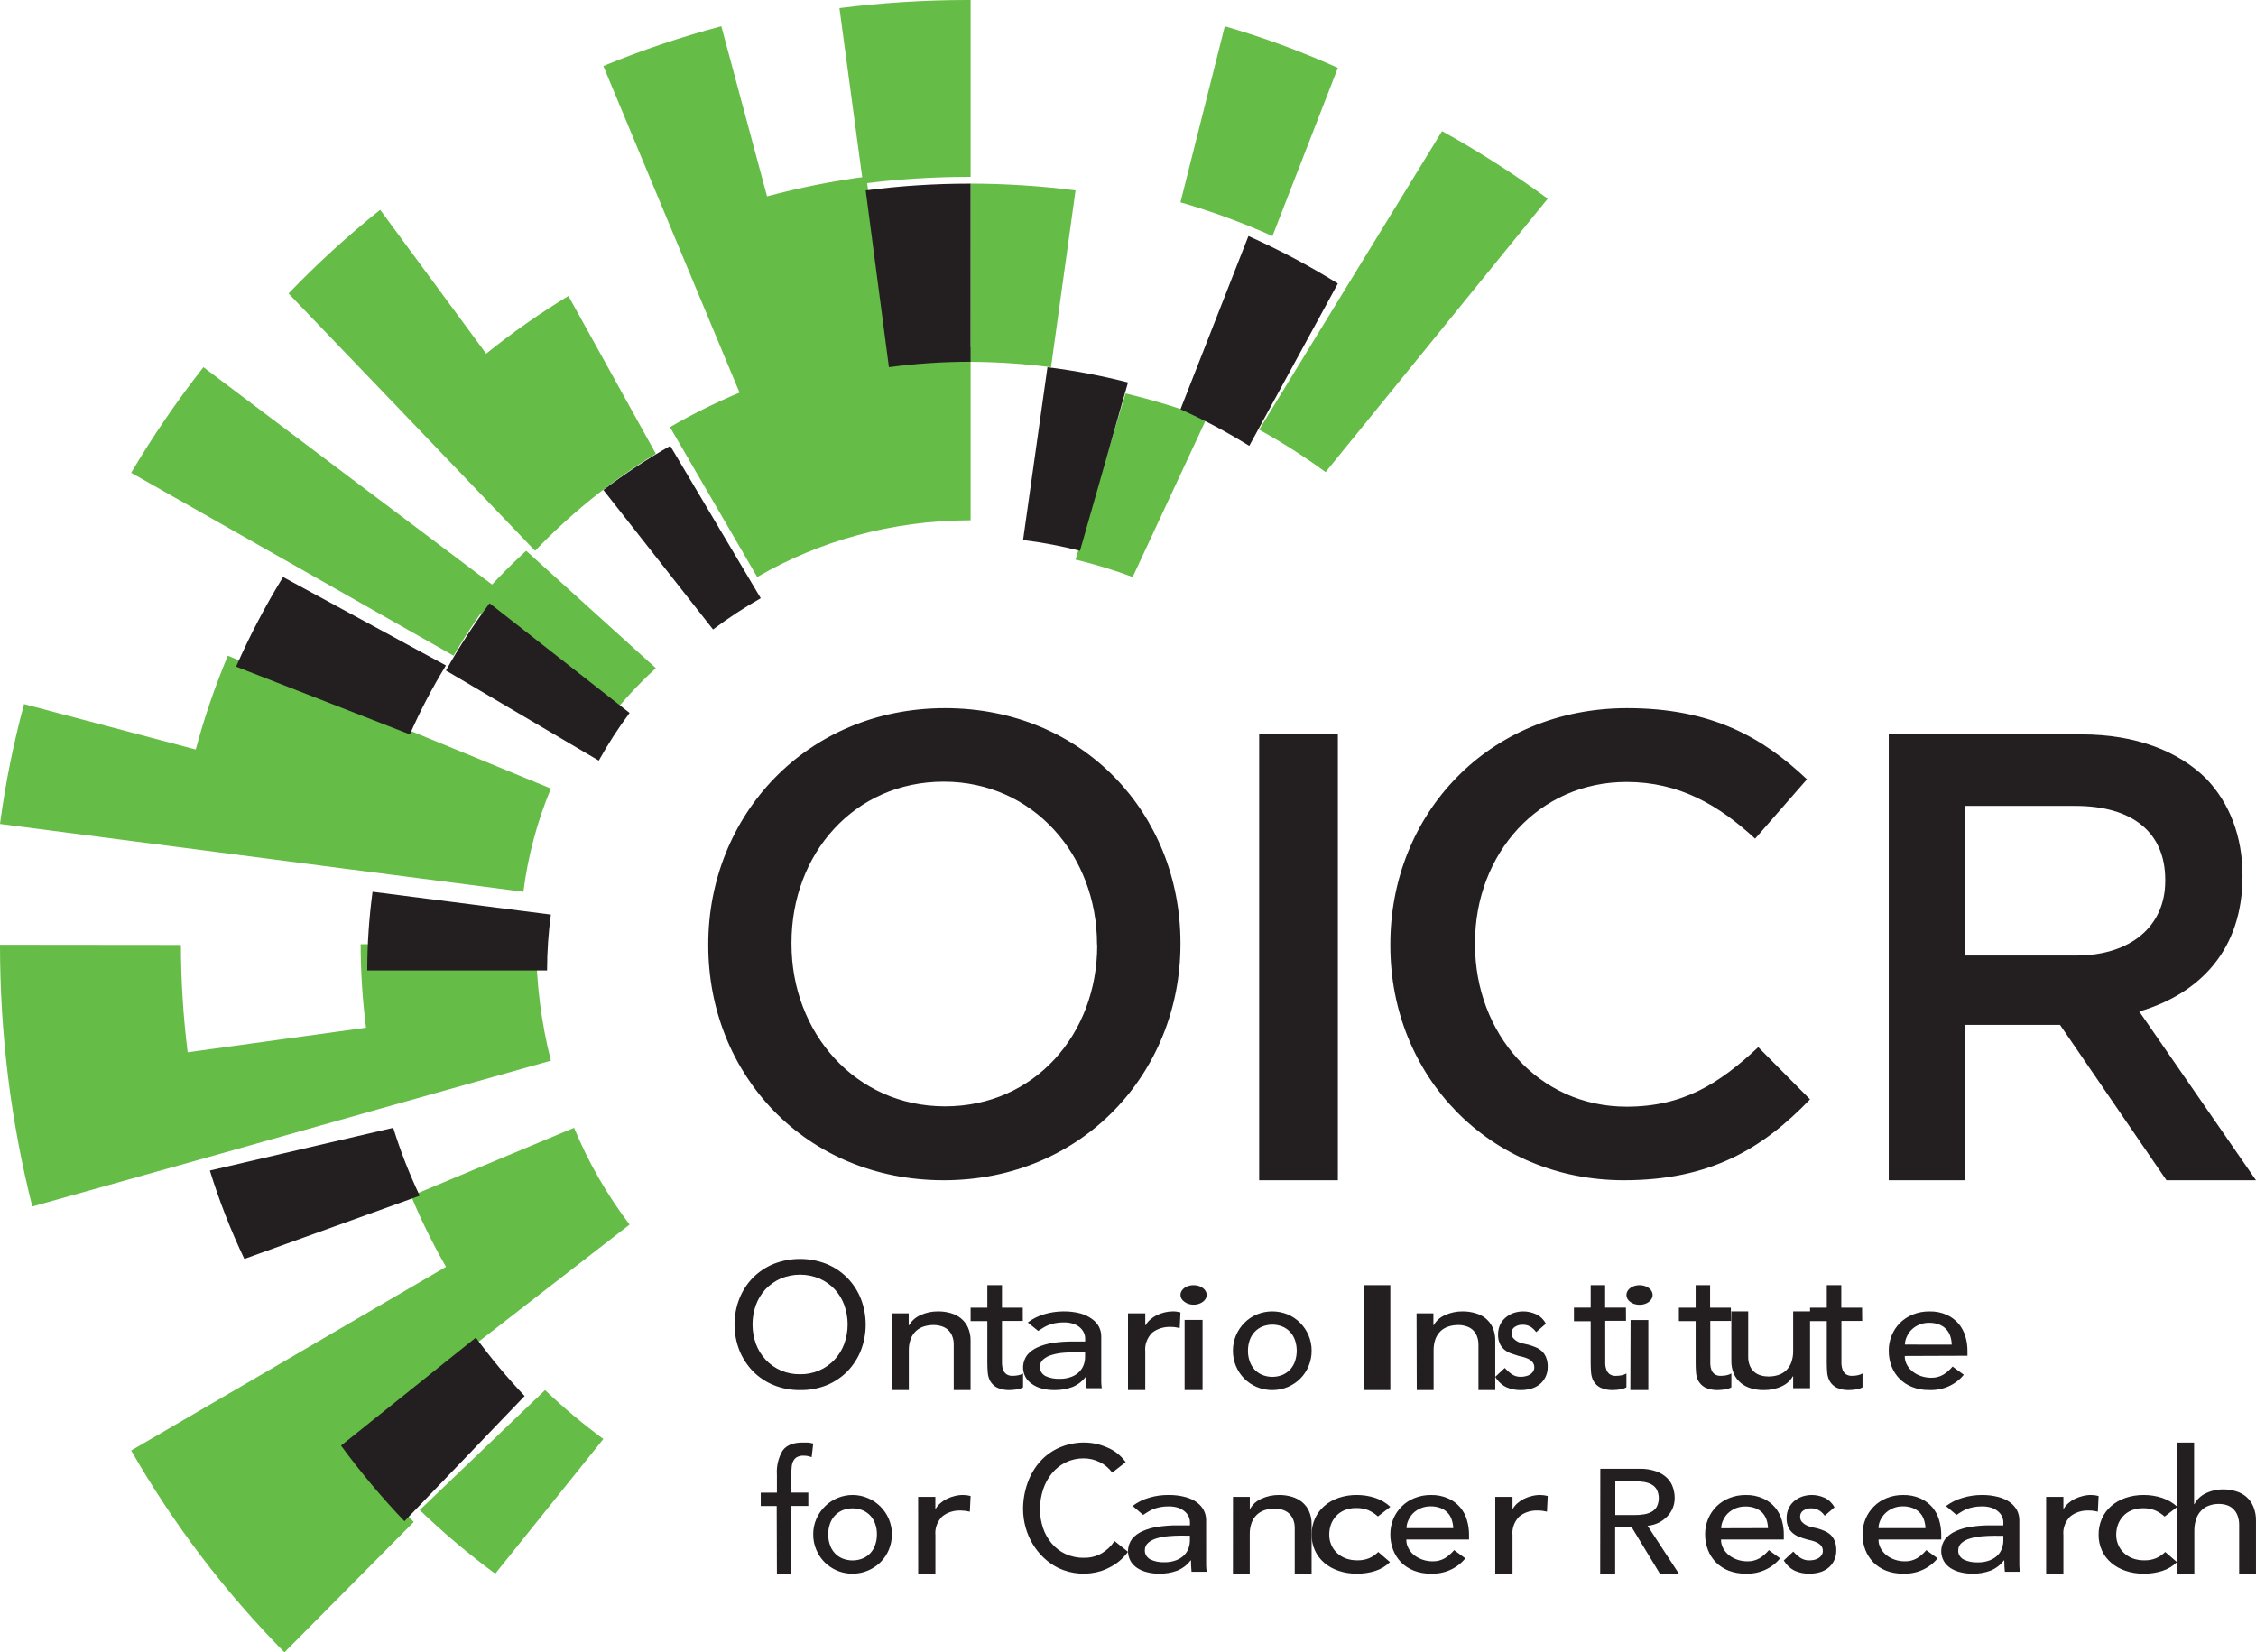 <svg xmlns="http://www.w3.org/2000/svg" width="86" height="63" viewBox="0 0 86 63">
    <g fill="none" fill-rule="evenodd">
        <g fill-rule="nonzero">
            <g>
                <g>
                    <g>
                        <g>
                            <path fill="#65BC46" d="M37 6.743V0h-.106C35.258 0 33.623.103 32 .308L32.9 7c1.34-.171 2.688-.257 4.038-.257H37zM13.42 33.155l6.532.845c.17-1.352.523-2.675 1.048-3.935l-6.084-2.5L8.685 25c-.487 1.164-.896 2.358-1.223 3.576l-6.545-1.73C.51 28.349.205 29.874 0 31.415l6.723.872 6.698.87zM46.69 1L45 7.713c1.194.346 2.366.776 3.507 1.287L51 2.587C49.598 1.956 48.158 1.426 46.69 1zM23 54.865c-.782-.575-1.524-1.198-2.222-1.865L16 57.575c.903.868 1.864 1.678 2.878 2.425L23 54.865zM14.534 42.26L21 40.44c-.368-1.448-.557-2.94-.562-4.44h-6.69c.002 1.065.071 2.129.206 3.184l-6.8.937c-.169-1.357-.255-2.724-.257-4.093L0 36.021v.015c0 1.675.102 3.348.305 5.01.206 1.67.515 3.326.926 4.954l6.68-1.873 6.623-1.867z" transform="translate(-333 -2303) translate(0 93) translate(47 1925) translate(0 285) translate(286)"/>
                            <path fill="#65BC46" d="M24 46.69c-.43-.567-.824-1.163-1.18-1.782-.353-.614-.665-1.252-.936-1.908l-6.212 2.598c.385.93.829 1.832 1.33 2.703l-5.972 3.487L5 55.304C6.61 58.114 8.574 60.7 10.843 63l4.929-4.972c-.92-.931-1.78-1.922-2.573-2.966l5.47-4.236L24 46.69zM41 21.335c.741.179 1.469.4 2.178.665L46 15.943c-1.007-.375-2.04-.69-3.092-.943L41 21.335zM33.904 13.44l-.88-6.707c-1.277.169-2.54.42-3.784.753L27.497 1c-1.531.406-3.033.913-4.497 1.517l2.587 6.208 2.605 6.245c-.912.38-1.798.82-2.652 1.315L28.865 22c1.204-.7 2.497-1.239 3.844-1.6.674-.183 1.36-.32 2.054-.412.718-.099 1.442-.148 2.167-.15H37v-6.6h-.067c-1.013 0-2.025.068-3.03.203zM37.004 13.796c1.024.004 2.046.073 3.061.204L41 7.259c-1.326-.17-2.662-.256-4-.259l.004 6.796zM18.532 13.485L14.492 8c-1.23.982-2.396 2.048-3.492 3.19l4.696 4.898L20.397 21c1.375-1.435 2.922-2.679 4.603-3.7l-3.332-6.015c-1.09.66-2.138 1.396-3.136 2.2zM23.54 27c.45-.537.937-1.047 1.46-1.526L20.058 21c-.736.673-1.424 1.39-2.058 2.145L23.54 27z" transform="translate(-333 -2303) translate(0 93) translate(47 1925) translate(0 285) translate(286)"/>
                            <path fill="#65BC46" d="M7.754 14C6.748 15.282 5.828 16.627 5 18.026l6.147 3.487L17.29 25c.513-.88 1.084-1.724 1.711-2.53l-5.624-4.235L7.754 14zM54.972 5l-3.468 5.657L48 16.382c.88.486 1.727 1.026 2.532 1.618l4.258-5.24L59 7.575C57.718 6.634 56.372 5.774 54.972 5z" transform="translate(-333 -2303) translate(0 93) translate(47 1925) translate(0 285) translate(286)"/>
                            <path fill="#231F20" d="M51 10.81c-1.098-.683-2.237-1.287-3.409-1.81L45 15.606c.902.403 1.778.868 2.622 1.394L51 10.81zM39.93 14L39 20.59c.732.09 1.457.228 2.17.41L43 14.582c-1.009-.258-2.034-.453-3.07-.582zM36.933 7.002c-1.315 0-2.63.085-3.933.257L33.886 14c1.01-.136 2.028-.205 3.047-.208H37V7l-.067.002zM9 25.417L15.624 28c.397-.903.856-1.781 1.376-2.628L10.79 22c-.676 1.101-1.274 2.243-1.79 3.417zM15.418 58L20 53.225c-.665-.7-1.286-1.442-1.86-2.225L13 55.117c.745 1.014 1.553 1.978 2.418 2.883zM17 25.565L22.826 29c.35-.632.743-1.24 1.174-1.818L18.663 23c-.609.817-1.165 1.674-1.663 2.565zM14 36.964V37h6.855v-.032c.002-.701.05-1.402.145-2.097L14.202 34c-.132.983-.2 1.973-.202 2.964zM9.315 48L16 45.59c-.4-.843-.738-1.708-1.01-2.59L8 44.63c.354 1.147.793 2.273 1.315 3.37zM23 18.68L27.182 24c.579-.436 1.186-.834 1.818-1.192L25.55 17c-.886.504-1.738 1.066-2.55 1.68zM30.502 53c-.346.004-.69-.06-1.01-.19-.297-.12-.565-.3-.79-.527-.221-.23-.397-.499-.515-.795-.25-.636-.25-1.342 0-1.979.118-.296.293-.566.516-.794.224-.225.49-.403.785-.524.649-.255 1.371-.255 2.02 0 .297.122.566.302.791.53.223.228.398.498.516.794.247.637.247 1.342 0 1.98-.118.295-.294.565-.516.794-.225.227-.494.406-.79.527-.32.127-.663.19-1.007.184zm0-.605c.499.009.978-.195 1.316-.56.16-.174.285-.378.366-.6.171-.478.171-.998 0-1.476-.08-.223-.205-.428-.366-.603-.162-.171-.357-.31-.573-.405-.476-.202-1.015-.202-1.492 0-.216.096-.41.234-.573.405-.16.175-.285.38-.366.603-.171.478-.171.998 0 1.475.081.223.206.427.366.601.337.365.816.569 1.314.56h.008zM34 50.075h.64v.45h.02c.089-.163.237-.296.422-.379.212-.1.45-.15.69-.146.16 0 .318.022.469.066.146.041.28.11.391.2.118.098.209.216.267.348.07.16.105.332.1.504V53h-.642v-1.728c.004-.118-.018-.236-.064-.347-.035-.089-.094-.169-.17-.235-.07-.058-.154-.102-.246-.128-.093-.028-.19-.042-.289-.042-.126 0-.252.018-.371.056-.114.036-.217.096-.3.173-.09.088-.16.192-.2.304-.052.142-.076.29-.072.438v1.507h-.641L34 50.075zM38.99 50.363h-.794V52.007c.003.078.02.155.047.227.025.065.068.12.123.16.072.047.157.068.242.062.067 0 .135-.007.202-.02.067-.011.131-.035.19-.07v.529c-.08.043-.165.071-.254.082-.08.012-.161.02-.242.022-.17.008-.338-.023-.494-.093-.106-.054-.196-.138-.258-.242-.056-.102-.09-.216-.099-.333-.01-.122-.015-.243-.015-.364V50.37H37v-.511h.638V49h.558v.859h.792l.002.504z" transform="translate(-333 -2303) translate(0 93) translate(47 1925) translate(0 285) translate(286)"/>
                            <path fill="#231F20" d="M39.18 50.423c.183-.14.4-.249.635-.317.232-.069.476-.105.723-.106.22-.003.438.023.647.078.164.045.315.117.444.213.116.082.208.185.267.302.056.113.085.235.084.358v1.736c0 .085.012.17.02.241h-.578c-.015-.146-.02-.29-.02-.434h-.015c-.123.169-.301.305-.513.392-.217.08-.452.118-.689.114-.153 0-.306-.018-.454-.055-.14-.034-.269-.092-.38-.17-.11-.072-.197-.163-.257-.268-.142-.269-.122-.578.055-.833.103-.128.243-.233.407-.306.187-.083.39-.14.599-.17.243-.034.489-.051.735-.05h.477v-.12c0-.075-.018-.149-.051-.218-.072-.157-.22-.28-.408-.34-.115-.036-.237-.053-.36-.05-.111-.002-.222.008-.33.03-.088.018-.174.043-.257.075-.072.03-.14.065-.203.105l-.18.115-.399-.322zm1.832 1.132c-.158 0-.317.007-.474.022-.151.012-.3.04-.442.082-.123.034-.234.092-.324.17-.086.073-.131.173-.126.276-.014.14.064.277.203.357.164.078.351.116.54.108.156.004.312-.022.454-.076.118-.044.222-.111.304-.195.076-.08.133-.17.167-.269.033-.094.05-.193.05-.292v-.181l-.352-.002zM43 50.075h.658v.45h.014c.044-.078.103-.15.175-.212.073-.064.155-.119.244-.165.094-.046.193-.082.296-.108.105-.026.213-.04.321-.04.1-.001.198.012.292.038l-.029.598-.16-.031c-.053-.008-.107-.012-.16-.012-.273-.015-.541.067-.738.227-.19.201-.28.456-.255.711V53H43v-2.925zM45 49.372c0-.168.152-.316.37-.36.218-.043.449.028.562.173.114.146.082.33-.077.449-.093.071-.22.112-.353.112-.133 0-.26-.04-.352-.112-.097-.068-.151-.163-.15-.262zm.158.953h.684V53h-.684v-2.675zM47 51.5c-.002-.2.038-.4.116-.584.152-.362.438-.649.796-.8.377-.155.799-.155 1.176 0 .358.151.644.438.796.8.078.184.118.383.116.584.002.4-.155.783-.435 1.065-.138.136-.3.244-.477.319-.377.155-.799.155-1.176 0-.177-.075-.34-.183-.477-.32-.28-.28-.437-.664-.435-1.064zm.573 0c-.002.136.02.272.065.4.04.117.102.224.185.315.082.088.182.158.292.205.25.1.526.1.775 0 .11-.047.21-.117.292-.205.083-.09.146-.198.185-.314.087-.26.087-.542 0-.802-.04-.116-.102-.222-.185-.312-.082-.09-.181-.16-.292-.206-.249-.101-.526-.101-.775 0-.11.047-.21.117-.292.206-.083.09-.146.196-.185.312-.044.129-.067.265-.065.401zM52 49L53 49 53 53 52 53zM54 50.075h.642v.45h.014c.088-.163.236-.297.421-.379.212-.1.45-.15.69-.146.159 0 .316.022.466.066.15.04.287.108.401.2.116.099.207.217.267.348.07.16.103.332.099.504V53h-.64v-1.728c.002-.118-.02-.236-.065-.347-.036-.088-.094-.168-.17-.235-.07-.058-.155-.102-.247-.128-.092-.028-.19-.042-.287-.042-.126 0-.252.018-.371.056-.114.036-.217.095-.3.173-.09.088-.159.192-.2.304-.05.142-.073.29-.07.438v1.507h-.642L54 50.075z" transform="translate(-333 -2303) translate(0 93) translate(47 1925) translate(0 285) translate(286)"/>
                            <path fill="#231F20" d="M58.56 50.791c-.059-.081-.13-.15-.21-.202-.093-.055-.196-.083-.3-.08-.105-.005-.21.023-.3.08-.08.046-.13.139-.127.24-.003.075.023.15.072.202.05.054.108.097.171.128.068.033.138.056.21.07l.193.043c.098.027.195.062.29.103.085.036.164.089.233.156.065.065.116.144.15.234.041.107.06.222.058.339.004.144-.028.286-.092.411-.058.113-.138.208-.234.28-.1.074-.21.127-.327.157-.122.032-.246.048-.371.048-.188.004-.376-.033-.551-.109-.172-.083-.32-.22-.425-.396l.363-.339c.08.089.167.168.262.236.106.07.228.106.35.101.062 0 .124-.007.184-.022.058-.012.114-.033.167-.064.045-.03.085-.068.117-.115.03-.046.045-.102.045-.16.002-.073-.023-.145-.068-.198-.045-.053-.099-.095-.159-.123-.063-.031-.13-.056-.197-.073l-.184-.044c-.1-.03-.198-.062-.293-.097-.088-.033-.17-.082-.245-.144-.071-.06-.13-.139-.17-.228-.046-.106-.068-.222-.065-.34-.003-.134.026-.268.082-.387.054-.109.13-.203.22-.274.093-.077.197-.135.309-.17.113-.035.23-.054.348-.054.168 0 .335.037.49.108.156.072.287.199.373.361l-.37.322zM61.984 50.36h-.791V52c.002.08.019.16.048.236.027.064.069.12.123.16.073.046.158.068.244.061.067 0 .135-.007.202-.02.067-.011.131-.035.19-.07v.528c-.08.044-.165.071-.254.082-.08.012-.162.02-.244.022-.169.008-.337-.023-.492-.093-.107-.053-.197-.137-.26-.242-.055-.101-.088-.215-.097-.332-.01-.12-.015-.242-.015-.363v-1.593H60v-.519h.638V49h.551v.857h.792l.003.503zM62 49.377c-.002-.179.166-.334.4-.37.234-.035.47.058.561.223.092.165.016.356-.183.456-.198.1-.463.08-.632-.047-.094-.069-.147-.163-.146-.262zm.159.952h.676V53h-.685l.009-2.67zM65.988 50.363h-.791V52.007c.002.078.018.155.045.227.025.065.068.12.122.16.073.047.157.068.242.062.069 0 .137-.007.204-.02.067-.012.131-.036.19-.07v.529c-.08.044-.166.072-.256.082-.08.012-.16.02-.241.022-.17.008-.338-.023-.494-.093-.106-.054-.195-.138-.258-.242-.056-.102-.09-.216-.098-.333-.01-.124-.014-.248-.014-.364V50.37H64v-.51h.639V49h.551v.86h.791l.007.503zM69 52.927h-.644v-.452h-.014c-.088.163-.236.297-.42.38-.213.1-.453.149-.694.145-.16.001-.32-.02-.471-.065-.145-.041-.277-.11-.388-.2-.118-.098-.21-.216-.27-.347-.07-.16-.103-.332-.099-.503V50h.642v1.729c-.003.118.019.236.065.347.036.089.094.169.17.235.07.06.155.104.248.13.094.027.191.04.29.04.126.001.251-.018.37-.055.115-.036.217-.096.3-.174.091-.088.16-.193.2-.306.05-.142.074-.29.071-.438V50H69v2.927zM70.988 50.363h-.792V52.007c.004.078.02.154.047.227.025.065.068.12.123.16.072.047.157.068.242.062.067 0 .135-.007.202-.02.067-.012.131-.036.19-.07v.529c-.08.043-.165.071-.254.082-.08.012-.161.02-.242.022-.17.008-.338-.023-.494-.093-.106-.054-.196-.138-.258-.242-.056-.102-.09-.216-.099-.333-.01-.122-.015-.243-.015-.364V50.37H69v-.511h.638V49h.553v.859h.792l.005.504zM72.61 51.7c-.002.118.027.234.085.339.055.1.131.189.223.26.096.075.205.132.322.17.122.04.25.06.378.06.162.004.322-.037.46-.117.136-.084.256-.19.355-.31l.428.313c-.315.389-.808.606-1.323.583-.22.004-.437-.035-.64-.113-.184-.072-.35-.18-.486-.317-.134-.137-.238-.299-.305-.475-.073-.19-.109-.391-.107-.594-.002-.202.037-.403.116-.591.073-.177.182-.34.321-.477.14-.135.305-.242.488-.315.196-.078.407-.117.619-.115.231-.007.461.038.67.132.175.08.33.196.452.339.117.143.204.307.256.482.052.177.079.36.078.545v.192l-2.39.009zm1.791-.433c-.003-.115-.023-.23-.06-.339-.034-.097-.09-.186-.162-.261-.075-.075-.166-.133-.268-.17-.12-.044-.246-.065-.375-.062-.254-.003-.499.095-.674.271-.076.078-.137.169-.178.268-.043.092-.066.19-.068.292l1.785.001zM29.608 57.42H29v-.509h.616v-.69c-.022-.324.056-.647.221-.918.147-.202.4-.303.758-.303h.19c.073.005.145.018.215.039l-.06.521c-.049-.02-.1-.036-.151-.046-.052-.008-.104-.012-.157-.013-.083-.004-.166.013-.241.05-.06.03-.11.079-.143.14-.036.066-.06.14-.067.218-.01.096-.016.193-.015.29v.71h.647v.51h-.652V60h-.545l-.008-2.58zM31 58.501c-.002-.2.038-.4.117-.583.33-.768 1.21-1.123 1.971-.797.178.074.34.184.476.322.136.136.244.297.319.475.078.184.118.383.117.583 0 .202-.04.402-.117.588-.074.178-.183.34-.319.475-.44.429-1.089.554-1.654.319-.177-.075-.338-.184-.476-.319-.135-.136-.242-.297-.317-.475-.079-.185-.119-.386-.117-.588zm.572 0c-.002.136.02.272.065.4.076.235.25.425.476.519.249.1.525.1.774 0 .226-.094.4-.284.476-.519.045-.128.067-.264.065-.4.002-.136-.02-.271-.065-.4-.04-.116-.103-.222-.184-.312-.083-.088-.182-.157-.292-.205-.249-.1-.525-.1-.774 0-.11.048-.21.117-.292.205-.081.09-.144.196-.184.312-.044.129-.067.264-.065.4zM35 57.073h.656v.452h.014c.045-.078.104-.15.177-.212.072-.064.154-.119.244-.163.092-.047.191-.083.294-.108.105-.028.214-.042.323-.042.1 0 .198.013.292.038l-.03.599-.161-.032c-.053-.007-.107-.011-.16-.012-.272-.016-.539.067-.734.228-.19.2-.283.454-.257.71V60h-.656L35 57.073zM42.4 56.149c-.127-.175-.292-.314-.482-.403-.188-.093-.393-.142-.6-.142-.238-.003-.473.048-.689.151-.2.097-.378.238-.524.413-.149.18-.264.389-.338.615-.082.243-.123.499-.122.757 0 .243.038.484.114.713.073.218.185.418.33.59.146.173.324.31.524.404.222.101.462.152.704.147.235.006.468-.052.676-.168.196-.114.365-.275.494-.47l.513.41c-.054.075-.114.146-.178.211-.101.106-.214.2-.335.277-.159.1-.327.182-.503.242-.541.17-1.122.13-1.638-.112-.819-.41-1.342-1.283-1.346-2.244-.001-.348.06-.693.178-1.016.107-.3.27-.575.478-.807.208-.229.46-.409.738-.528.301-.128.624-.192.948-.189.299.003.594.067.87.19.277.114.52.307.7.558l-.513.4z" transform="translate(-333 -2303) translate(0 93) translate(47 1925) translate(0 285) translate(286)"/>
                            <path fill="#231F20" d="M43.177 57.418c.184-.141.4-.249.637-.316.235-.07.483-.104.733-.102.219-.003.437.024.645.08.165.044.316.115.446.21.11.085.198.189.256.304.055.114.083.235.084.358V59.688c0 .084.012.17.022.24h-.578c-.014-.144-.022-.29-.022-.434h-.015c-.122.169-.3.305-.513.392-.216.079-.45.118-.685.114-.155 0-.308-.017-.456-.055-.138-.032-.266-.087-.379-.16-.109-.073-.196-.164-.256-.269-.145-.269-.125-.58.053-.834.104-.128.243-.232.407-.304.19-.084.397-.142.61-.17.242-.035.487-.052.733-.05h.462v-.121c0-.074-.017-.148-.049-.217-.035-.073-.087-.14-.153-.195-.071-.06-.157-.108-.252-.14-.116-.035-.239-.053-.362-.05-.11-.002-.22.009-.328.03-.088.018-.174.043-.256.075-.072.029-.14.064-.204.105l-.181.115-.399-.342zm1.832 1.131c-.159 0-.317.008-.474.022-.15.012-.298.04-.44.082-.123.034-.235.092-.326.17-.084.074-.13.173-.126.276-.013.14.064.276.204.356.163.079.35.116.537.109.157.003.313-.023.456-.077.117-.045.221-.111.303-.195.077-.079.133-.17.167-.268.032-.095.049-.193.049-.292v-.181l-.35-.002zM47.002 57.073h.641v.452h.016c.088-.163.236-.296.42-.379.212-.1.45-.15.692-.146.16 0 .318.022.469.066.145.042.28.11.392.2.117.098.209.217.267.348.07.16.105.331.1.503V60h-.643v-1.729c.004-.118-.018-.236-.064-.347-.036-.088-.095-.169-.17-.235-.07-.059-.154-.103-.246-.129-.093-.027-.191-.04-.29-.04-.127-.001-.253.018-.372.056-.114.037-.216.096-.3.174-.09.088-.159.191-.2.304-.052.142-.076.291-.073.44V60H47l.002-2.927z" transform="translate(-333 -2303) translate(0 93) translate(47 1925) translate(0 285) translate(286)"/>
                            <path fill="#231F20" d="M52.526 57.818c-.105-.097-.229-.177-.365-.238-.144-.057-.3-.085-.458-.082-.156-.003-.31.025-.45.082-.126.053-.235.13-.321.224-.088.097-.155.207-.197.325-.044.127-.066.259-.064.391-.001.129.025.256.076.376.048.115.121.221.216.311.094.09.208.16.335.21.139.05.289.076.44.074.157.004.312-.024.454-.081.133-.059.251-.14.348-.238l.446.386c-.153.153-.348.27-.568.34-.22.068-.453.103-.688.102-.24.003-.477-.034-.7-.109-.205-.068-.392-.171-.548-.304-.155-.134-.277-.295-.356-.471-.087-.194-.13-.4-.126-.608-.003-.207.04-.414.126-.608.079-.178.198-.34.352-.476.154-.136.34-.242.544-.312.226-.077.466-.115.708-.112.238 0 .474.038.696.112.22.074.416.19.574.34l-.474.366zM53.609 58.698c-.002.118.027.235.085.339.055.1.13.19.222.263.097.073.206.13.323.17.122.04.25.06.378.059.162.003.321-.038.46-.117.135-.085.255-.19.355-.31l.428.313c-.315.39-.808.607-1.323.583-.219.004-.436-.035-.639-.113-.183-.072-.35-.18-.486-.316-.134-.138-.238-.3-.305-.476-.073-.19-.109-.391-.107-.594-.002-.202.038-.403.115-.591.075-.177.185-.34.324-.477.138-.136.304-.243.488-.315.195-.078.405-.117.617-.115.232-.007.462.04.671.134.174.08.328.195.45.339.119.142.206.306.255.481.053.177.08.36.08.544v.199h-2.391zm1.79-.434c-.004-.113-.025-.224-.061-.33-.066-.201-.223-.362-.428-.438-.12-.044-.248-.065-.376-.063-.254-.003-.498.096-.673.271-.075.079-.135.17-.178.268-.042.092-.065.191-.065.292h1.78zM57 57.073h.658v.452h.014c.044-.079.103-.15.175-.212.072-.064.155-.119.244-.164.093-.046.193-.082.296-.107.104-.028.212-.042.321-.042.1 0 .198.013.292.038l-.029.598-.16-.031c-.053-.008-.107-.012-.16-.012-.274-.016-.542.067-.738.23-.19.2-.281.453-.255.708V60H57v-2.927zM61.005 56.001h1.48c.23-.008.457.028.67.105.158.058.3.149.415.266.098.103.17.227.21.361.04.126.06.256.06.387 0 .127-.024.253-.071.371-.048.117-.117.225-.206.318-.093.1-.203.182-.327.244-.133.067-.28.108-.43.121L64 60h-.724l-1.07-1.764h-.635V60H61l.005-3.999zm.571 1.764h.749c.112 0 .224-.008.335-.026.102-.014.2-.046.291-.093.086-.046.157-.113.205-.195.103-.21.103-.451 0-.66-.048-.083-.118-.15-.205-.196-.09-.047-.189-.078-.291-.093-.11-.017-.223-.026-.335-.025h-.749v1.288zM65.606 58.698c-.002.118.028.234.085.339.056.1.132.19.224.263.096.073.205.13.321.17.122.04.25.06.379.059.162.004.321-.037.46-.117.135-.084.255-.19.355-.31l.428.313c-.315.39-.809.607-1.323.583-.219.003-.435-.036-.638-.113-.183-.072-.348-.18-.485-.316-.134-.138-.238-.3-.305-.476-.073-.19-.109-.391-.107-.594-.002-.202.037-.403.116-.591.074-.177.183-.34.321-.477.14-.135.305-.242.488-.315.196-.078.407-.117.619-.115.231-.007.461.04.67.134.176.08.33.195.452.339.118.142.205.306.256.481.052.177.079.36.078.544v.199h-2.394zm1.792-.434c-.004-.113-.024-.224-.06-.33-.035-.098-.09-.188-.162-.264-.076-.074-.167-.132-.268-.17-.12-.043-.247-.064-.375-.062-.131-.001-.262.024-.382.075-.11.047-.21.114-.293.196-.076.078-.136.17-.178.268-.043.092-.066.191-.067.292l1.785-.005zM69.56 57.791c-.058-.082-.13-.15-.21-.202-.093-.055-.197-.083-.301-.08-.105-.005-.209.023-.3.08-.08.045-.13.137-.127.238-.003.076.023.15.072.203.05.054.108.097.171.127.068.032.139.057.21.073l.193.04c.099.027.196.062.29.104.086.036.166.089.236.155.064.066.115.146.15.236.04.107.059.223.056.339.004.144-.028.287-.092.413-.059.112-.139.207-.234.28-.1.073-.211.126-.328.155-.122.032-.246.048-.37.048-.19.004-.377-.033-.552-.109-.173-.083-.32-.22-.424-.396l.362-.339c.079.09.167.169.261.236.107.07.229.106.352.101.062 0 .124-.007.185-.02.057-.014.113-.036.165-.066.046-.029.086-.068.117-.115.03-.046.046-.102.045-.16.002-.073-.022-.144-.066-.198-.045-.053-.1-.095-.16-.123-.064-.031-.13-.055-.197-.072l-.185-.045c-.102-.027-.2-.061-.293-.097-.088-.033-.17-.082-.245-.144-.072-.06-.13-.139-.171-.228-.045-.106-.066-.222-.063-.34-.004-.134.025-.268.082-.387.054-.109.128-.203.218-.274.094-.076.199-.133.31-.17.114-.035.231-.054.35-.054.168 0 .334.037.49.108.155.073.286.199.374.361l-.372.322zM71.609 58.698c-.002.118.028.234.085.339.056.1.132.19.224.263.096.074.205.13.321.17.122.04.25.06.378.059.162.003.322-.037.46-.117.135-.084.255-.19.355-.31l.43.313c-.316.39-.81.607-1.325.583-.218.003-.436-.035-.639-.113-.183-.071-.348-.179-.484-.316-.135-.138-.239-.3-.307-.476-.073-.19-.109-.391-.107-.594-.002-.202.038-.403.117-.591.074-.178.183-.34.322-.477.138-.135.304-.243.488-.315.195-.078.405-.117.617-.115.232-.007.462.04.671.134.175.08.328.196.451.339.118.142.204.306.254.481.053.177.08.36.08.544v.199h-2.391zm1.79-.434c-.003-.113-.024-.224-.061-.33-.066-.201-.223-.362-.428-.438-.12-.044-.247-.065-.374-.063-.132-.001-.262.024-.382.075-.11.047-.21.114-.293.196-.078.078-.142.169-.186.268-.043.092-.065.191-.066.292h1.79zM74.183 57.423c.184-.141.402-.249.638-.316.232-.07.477-.106.724-.107.22-.003.437.024.646.08.165.044.317.115.446.21.111.085.199.189.257.304.055.114.083.235.084.358V59.688c0 .084.012.17.022.24h-.575c-.014-.144-.022-.29-.022-.434h-.014c-.123.169-.302.305-.514.392-.216.079-.45.118-.687.114-.154 0-.308-.017-.456-.055-.138-.032-.267-.087-.38-.16-.108-.073-.196-.164-.256-.269-.145-.269-.125-.58.053-.834.104-.128.244-.232.407-.304.188-.084.391-.14.602-.17.242-.035.487-.052.733-.05h.477v-.121c0-.075-.017-.148-.05-.217-.035-.073-.086-.14-.152-.195-.071-.06-.157-.108-.252-.14-.116-.035-.24-.053-.363-.05-.11-.002-.22.009-.328.03-.088.018-.174.043-.257.075-.072.029-.14.064-.204.105l-.181.115-.398-.337zm1.835 1.131c-.159 0-.318.008-.475.022-.15.012-.298.04-.44.082-.124.034-.236.092-.326.17-.085.074-.13.173-.127.276-.014.14.064.277.204.356.163.079.35.116.538.109.157.004.313-.023.457-.077.117-.045.22-.111.303-.195.077-.078.133-.17.165-.268.034-.094.051-.193.051-.291v-.182l-.35-.002zM78 57.073h.658v.452h.014c.043-.079.102-.15.175-.212.072-.064.154-.119.244-.164.093-.046.193-.082.296-.107.104-.028.212-.042.321-.042.1 0 .198.013.292.038l-.029.598-.16-.031c-.054-.008-.108-.012-.162-.012-.273-.016-.54.068-.736.23-.19.2-.281.453-.255.708V60H78v-2.927zM82.516 57.823c-.105-.097-.228-.177-.365-.238-.14-.055-.294-.082-.448-.08-.156-.003-.31.025-.45.082-.126.052-.236.129-.321.224-.088.097-.155.207-.197.325-.043.125-.065.254-.064.384-.001.129.025.256.076.376.048.115.121.221.216.311.094.09.208.16.335.21.139.05.289.076.44.074.156.005.311-.023.452-.081.134-.059.253-.14.35-.238l.446.386c-.153.153-.348.27-.568.34-.22.068-.453.103-.688.102-.24.003-.478-.034-.702-.109-.204-.068-.39-.172-.546-.304-.156-.134-.277-.294-.356-.471-.087-.194-.13-.4-.126-.607-.003-.208.04-.415.126-.61.157-.36.482-.646.896-.787.226-.077.466-.115.708-.112.238 0 .473.037.694.112.22.074.417.19.576.34l-.484.371zM83 55h.64v2.35h.014c.088-.176.236-.319.421-.408.212-.106.45-.159.69-.155.159 0 .316.023.466.07.15.042.286.115.401.213.117.105.208.232.267.373.07.172.105.355.1.539V60h-.641v-1.852c.003-.127-.02-.254-.065-.373-.036-.095-.094-.18-.17-.252-.07-.064-.154-.112-.247-.14-.093-.028-.19-.042-.287-.042-.126-.001-.252.019-.371.06-.114.038-.217.102-.299.186-.091.094-.16.206-.2.328-.05.152-.074.31-.07.47v1.613h-.641L83 55zM36.025 27C30.737 27 27 31.102 27 36v.05c0 4.897 3.689 8.95 8.975 8.95S45 40.898 45 36v-.049C45 31.053 41.311 27 36.025 27zm5.801 9.043c0 3.38-2.384 6.14-5.801 6.14-3.417 0-5.853-2.81-5.853-6.19v-.05c0-3.381 2.384-6.14 5.803-6.14S41.819 32.62 41.819 36l.007.043zM48 28H51V45H48zM62.004 42.195c-3.351 0-5.776-2.786-5.776-6.191v-.05c0-3.405 2.425-6.14 5.776-6.14 2.002 0 3.5.87 4.902 2.162l1.976-2.263C67.206 28.123 65.256 27 62.03 27 56.726 27 53 31.053 53 36v.05c0 4.998 3.803 8.95 8.904 8.95 3.275 0 5.277-1.194 7.096-3.084l-1.974-1.99c-1.496 1.399-2.871 2.269-5.022 2.269zM81.55 38.566c2.31-.678 3.935-2.354 3.935-5.151v-.05c0-1.48-.495-2.742-1.372-3.666C83.051 28.639 81.425 28 79.349 28H72v17h2.9v-5.923h3.63L82.587 45H86l-4.45-6.434zm-6.65-2.135v-5.704h4.22c2.147 0 3.42.994 3.42 2.815v.05c0 1.723-1.321 2.84-3.395 2.84h-4.246z" transform="translate(-333 -2303) translate(0 93) translate(47 1925) translate(0 285) translate(286)"/>
                        </g>
                    </g>
                </g>
            </g>
        </g>
    </g>
</svg>

